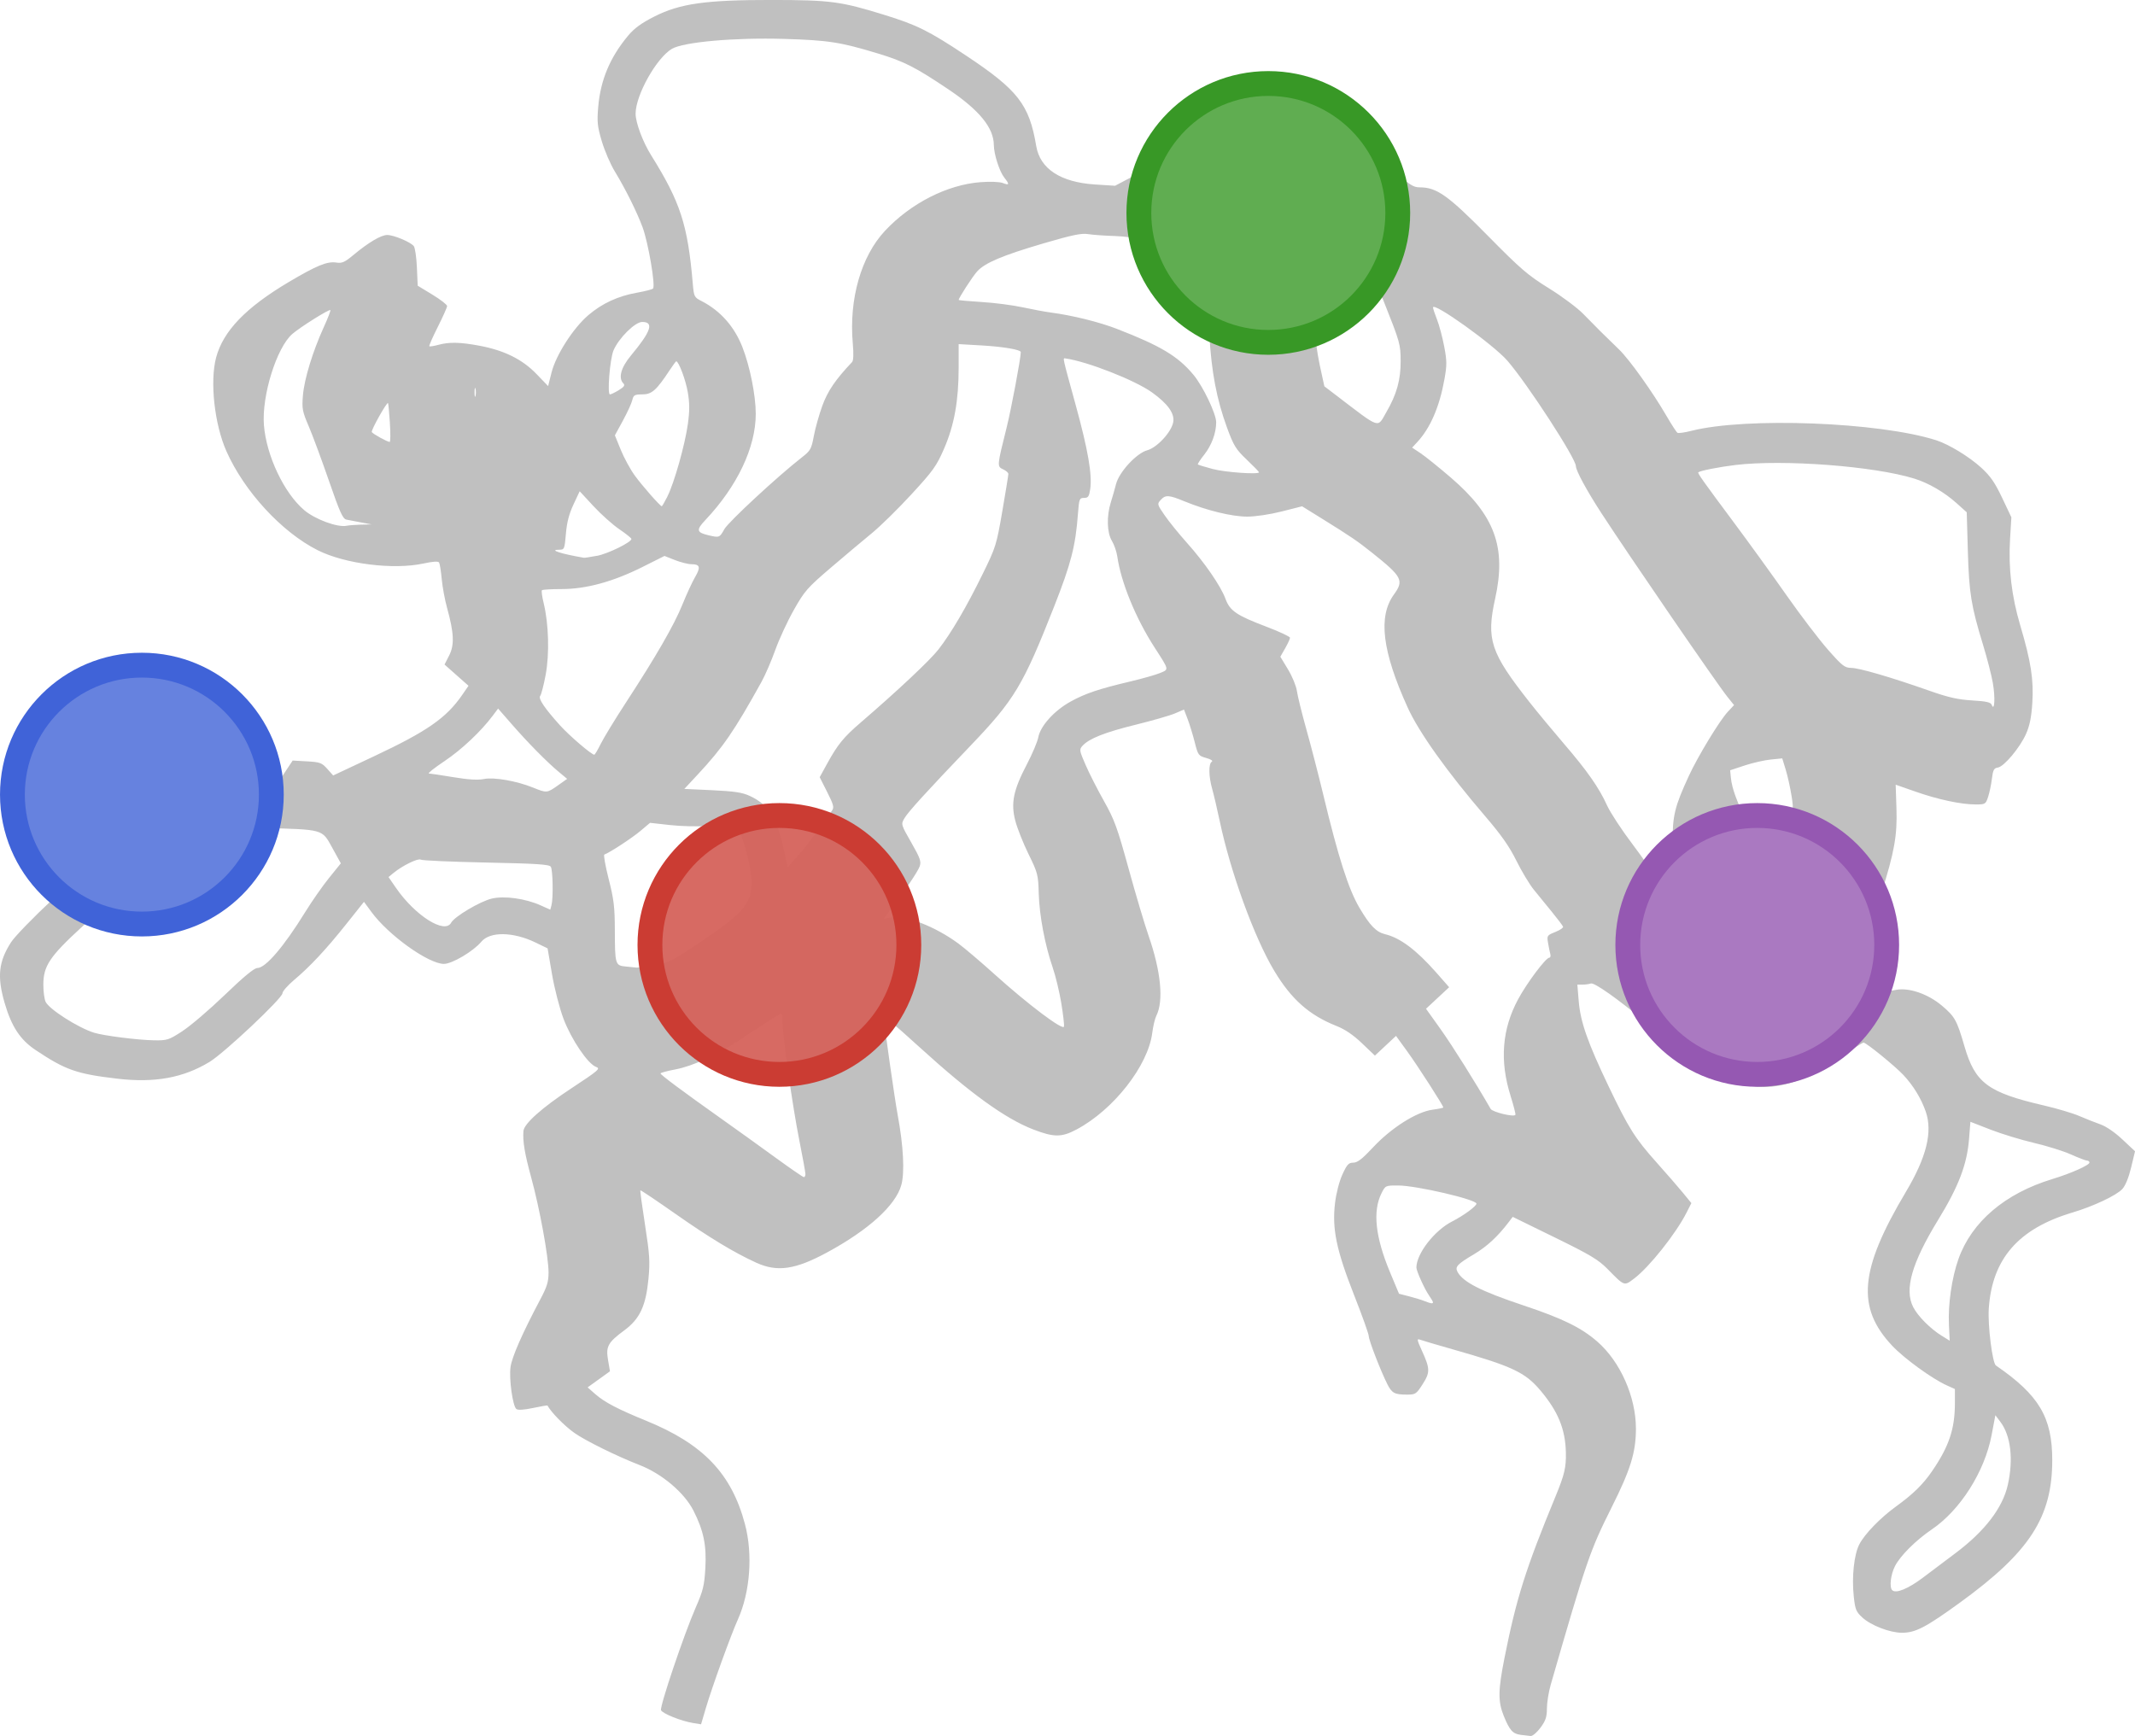 <?xml version="1.0" encoding="UTF-8" standalone="no"?>
<!-- Created with Inkscape (http://www.inkscape.org/) -->

<svg
   xmlns:dc="http://purl.org/dc/elements/1.1/"
   xmlns:cc="http://creativecommons.org/ns#"
   xmlns:rdf="http://www.w3.org/1999/02/22-rdf-syntax-ns#"
   xmlns:svg="http://www.w3.org/2000/svg"
   xmlns="http://www.w3.org/2000/svg"
   xmlns:sodipodi="http://sodipodi.sourceforge.net/DTD/sodipodi-0.dtd"
   xmlns:inkscape="http://www.inkscape.org/namespaces/inkscape"
   width="87.281mm"
   height="70.977mm"
   viewBox="0 0 87.281 70.977"
   version="1.1"
   id="svg1198"
   inkscape:version="0.92.4 (5da689c313, 2019-01-14)"
   sodipodi:docname="logo.svg"
   inkscape:export-filename="/home/ofisette/dev/Dorothy.jl/docs/src/assets/logo.png"
   inkscape:export-xdpi="46.562183"
   inkscape:export-ydpi="46.562183">
  <defs
     id="defs1192" />
  <sodipodi:namedview
     id="base"
     pagecolor="#ffffff"
     bordercolor="#666666"
     borderopacity="1.0"
     inkscape:pageopacity="0.0"
     inkscape:pageshadow="2"
     inkscape:zoom="1.4"
     inkscape:cx="187.83385"
     inkscape:cy="97.35016"
     inkscape:document-units="mm"
     inkscape:current-layer="layer1"
     showgrid="false"
     inkscape:window-width="1920"
     inkscape:window-height="1125"
     inkscape:window-x="0"
     inkscape:window-y="0"
     inkscape:window-maximized="1"
     fit-margin-top="0"
     fit-margin-left="0"
     fit-margin-right="0"
     fit-margin-bottom="0" />
  <g
     inkscape:label="Calque 1"
     inkscape:groupmode="layer"
     id="layer1"
     transform="translate(16.131,-46.62)">
    <path
       style="fill:#c0c0c0;fill-opacity:1;stroke-width:0.085"
       d="m 46.036,117.549 c -0.325,-0.041 -0.455,-0.186 -0.693,-0.776 -0.238,-0.589 -0.232,-1.043 0.03,-2.362 0.487,-2.448 0.866,-3.648 2.095,-6.628 0.358,-0.869 0.429,-1.17 0.416,-1.773 -0.021,-0.959 -0.318,-1.684 -1.043,-2.543 -0.625,-0.741 -1.157,-0.99 -3.587,-1.68 -0.652,-0.185 -1.254,-0.363 -1.337,-0.395 -0.131,-0.051 -0.121,0.008 0.075,0.438 0.344,0.753 0.347,0.898 0.035,1.385 -0.258,0.402 -0.292,0.424 -0.638,0.424 -0.503,0 -0.616,-0.059 -0.797,-0.413 -0.267,-0.523 -0.767,-1.813 -0.767,-1.978 0,-0.086 -0.269,-0.839 -0.597,-1.672 -0.728,-1.848 -0.908,-2.721 -0.781,-3.772 0.049,-0.405 0.174,-0.889 0.303,-1.169 0.186,-0.406 0.253,-0.479 0.443,-0.479 0.17,0 0.368,-0.153 0.816,-0.634 0.738,-0.79 1.774,-1.445 2.422,-1.531 0.243,-0.032 0.442,-0.074 0.442,-0.093 0,-0.075 -1.056,-1.716 -1.482,-2.302 l -0.452,-0.623 -0.431,0.403 -0.431,0.403 -0.528,-0.504 c -0.357,-0.341 -0.693,-0.569 -1.036,-0.705 -1.123,-0.445 -1.853,-1.092 -2.554,-2.262 -0.814,-1.357 -1.789,-4.038 -2.227,-6.121 -0.103,-0.489 -0.241,-1.077 -0.306,-1.307 -0.146,-0.51 -0.155,-1.032 -0.019,-1.116 0.061,-0.038 -0.028,-0.098 -0.228,-0.154 -0.316,-0.089 -0.334,-0.114 -0.468,-0.644 -0.077,-0.304 -0.207,-0.729 -0.289,-0.944 l -0.15,-0.392 -0.367,0.157 c -0.202,0.087 -0.929,0.296 -1.615,0.465 -1.256,0.31 -1.9,0.565 -2.167,0.86 -0.137,0.152 -0.131,0.192 0.131,0.792 0.151,0.348 0.49,1.013 0.753,1.479 0.419,0.744 0.541,1.078 1,2.749 0.288,1.046 0.655,2.282 0.817,2.746 0.505,1.45 0.623,2.663 0.319,3.268 -0.059,0.116 -0.134,0.432 -0.168,0.701 -0.167,1.34 -1.58,3.145 -3.091,3.95 -0.615,0.328 -0.926,0.328 -1.775,7.62e-4 -1.137,-0.438 -2.579,-1.48 -4.615,-3.333 -1.204,-1.096 -1.482,-1.312 -1.482,-1.154 0,0.202 0.433,3.241 0.556,3.899 0.234,1.258 0.291,2.351 0.147,2.864 -0.232,0.829 -1.341,1.836 -3.031,2.751 -1.302,0.705 -2.034,0.812 -2.89,0.425 -0.906,-0.411 -1.92,-1.024 -3.328,-2.012 -0.765,-0.537 -1.403,-0.965 -1.418,-0.951 -0.015,0.015 0.071,0.652 0.191,1.417 0.188,1.205 0.207,1.498 0.14,2.2 -0.106,1.11 -0.353,1.638 -0.984,2.105 -0.676,0.5 -0.764,0.661 -0.668,1.221 l 0.078,0.456 -0.457,0.329 -0.457,0.329 0.323,0.283 c 0.373,0.326 0.924,0.614 2.059,1.076 2.343,0.954 3.499,2.161 4.05,4.23 0.328,1.232 0.214,2.778 -0.286,3.893 -0.292,0.65 -1.057,2.765 -1.312,3.628 l -0.196,0.665 -0.323,-0.052 c -0.483,-0.077 -1.261,-0.389 -1.314,-0.526 -0.057,-0.15 0.944,-3.113 1.416,-4.191 0.304,-0.695 0.354,-0.897 0.396,-1.616 0.054,-0.926 -0.072,-1.538 -0.487,-2.353 -0.372,-0.732 -1.287,-1.506 -2.198,-1.86 -0.935,-0.363 -2.228,-1.001 -2.68,-1.323 -0.401,-0.285 -0.942,-0.837 -1.089,-1.113 -0.006,-0.011 -0.273,0.035 -0.593,0.102 -0.375,0.079 -0.618,0.093 -0.68,0.041 -0.149,-0.124 -0.303,-1.227 -0.238,-1.711 0.055,-0.413 0.48,-1.38 1.218,-2.772 0.275,-0.518 0.337,-0.72 0.337,-1.101 -2.54e-4,-0.637 -0.362,-2.614 -0.713,-3.895 -0.263,-0.961 -0.347,-1.465 -0.314,-1.886 0.024,-0.3 0.758,-0.955 1.955,-1.743 1.121,-0.738 1.206,-0.811 1.016,-0.878 -0.334,-0.117 -1.014,-1.122 -1.333,-1.969 -0.159,-0.421 -0.37,-1.239 -0.47,-1.822 L 6.255,85.394 5.764,85.156 c -0.914,-0.443 -1.865,-0.457 -2.218,-0.033 -0.325,0.39 -1.195,0.906 -1.529,0.906 -0.629,0 -2.263,-1.169 -2.959,-2.117 l -0.309,-0.42 -0.724,0.909 c -0.826,1.037 -1.471,1.728 -2.142,2.294 -0.256,0.216 -0.466,0.457 -0.466,0.534 0,0.202 -2.376,2.44 -2.982,2.808 -1.07,0.65 -2.241,0.864 -3.757,0.687 -1.675,-0.196 -2.123,-0.352 -3.351,-1.171 -0.634,-0.423 -0.989,-0.963 -1.27,-1.932 -0.311,-1.074 -0.246,-1.684 0.265,-2.478 0.151,-0.235 0.928,-1.036 1.728,-1.78 1.224,-1.14 1.522,-1.467 1.89,-2.074 1.069,-1.762 1.144,-1.826 2.262,-1.919 0.307,-0.026 0.864,-0.143 1.236,-0.26 0.587,-0.185 0.883,-0.219 2.223,-0.256 0.85,-0.024 1.545,-0.077 1.545,-0.118 0,-0.041 0.141,-0.288 0.314,-0.548 l 0.314,-0.473 0.585,0.033 c 0.532,0.03 0.607,0.058 0.828,0.305 l 0.243,0.272 1.675,-0.787 C 1.331,76.52 2.116,75.973 2.765,75.031 l 0.257,-0.373 -0.49,-0.434 -0.49,-0.434 0.19,-0.372 c 0.219,-0.43 0.198,-0.917 -0.085,-1.939 -0.091,-0.327 -0.19,-0.861 -0.22,-1.185 -0.03,-0.324 -0.079,-0.629 -0.108,-0.676 -0.035,-0.057 -0.253,-0.043 -0.645,0.042 -1.223,0.264 -3.196,0.017 -4.311,-0.541 -1.47,-0.736 -3.01,-2.406 -3.74,-4.056 -0.488,-1.103 -0.679,-2.848 -0.419,-3.825 0.288,-1.083 1.213,-2.044 2.968,-3.086 1.151,-0.683 1.578,-0.857 1.957,-0.796 0.218,0.035 0.337,-0.018 0.677,-0.302 0.624,-0.52 1.14,-0.827 1.393,-0.827 0.264,0 0.944,0.284 1.084,0.452 0.053,0.064 0.111,0.455 0.129,0.869 l 0.033,0.753 0.602,0.366 c 0.331,0.201 0.601,0.411 0.6,0.466 -6.78e-4,0.055 -0.172,0.439 -0.381,0.854 -0.209,0.415 -0.365,0.77 -0.345,0.789 0.019,0.019 0.181,-0.006 0.36,-0.055 0.447,-0.124 0.907,-0.114 1.705,0.037 1.006,0.191 1.738,0.555 2.311,1.149 l 0.48,0.498 0.139,-0.553 c 0.18,-0.717 0.886,-1.818 1.505,-2.347 0.562,-0.48 1.219,-0.784 1.992,-0.919 0.317,-0.056 0.61,-0.131 0.651,-0.167 0.111,-0.097 -0.194,-1.886 -0.428,-2.513 C 9.897,55.266 9.44,54.347 9.001,53.625 c -0.178,-0.292 -0.416,-0.846 -0.53,-1.23 -0.181,-0.611 -0.199,-0.788 -0.145,-1.418 0.095,-1.095 0.486,-2.022 1.227,-2.906 0.247,-0.295 0.543,-0.51 1.062,-0.773 1.056,-0.535 2.106,-0.682 4.826,-0.679 2.38,0.003 2.796,0.058 4.571,0.606 1.344,0.415 1.825,0.654 3.346,1.664 2.13,1.414 2.59,2.008 2.873,3.702 0.155,0.929 0.996,1.48 2.397,1.571 l 0.826,0.053 0.723,-0.382 c 0.397,-0.21 1.274,-0.799 1.947,-1.307 1.748,-1.32 1.953,-1.448 2.551,-1.589 0.68,-0.16 1.131,-0.161 1.962,-0.002 1.31,0.251 2.011,0.686 4.01,2.488 0.85,0.766 0.983,0.856 1.27,0.857 0.691,0.002 1.153,0.331 2.776,1.978 1.35,1.37 1.635,1.614 2.498,2.149 0.536,0.332 1.17,0.805 1.409,1.053 0.466,0.481 0.866,0.879 1.458,1.449 0.419,0.403 1.366,1.73 1.932,2.704 0.209,0.361 0.414,0.676 0.455,0.702 0.041,0.025 0.295,-0.01 0.564,-0.079 2.236,-0.57 7.696,-0.36 10.015,0.384 0.519,0.167 1.345,0.67 1.838,1.12 0.376,0.343 0.558,0.605 0.856,1.233 l 0.378,0.797 -0.053,0.874 c -0.074,1.205 0.061,2.351 0.417,3.55 0.437,1.471 0.553,2.218 0.492,3.168 -0.037,0.582 -0.108,0.931 -0.256,1.263 -0.253,0.568 -0.902,1.341 -1.155,1.377 -0.159,0.023 -0.197,0.096 -0.241,0.458 -0.029,0.237 -0.099,0.571 -0.155,0.741 -0.099,0.299 -0.115,0.309 -0.511,0.309 -0.595,0 -1.537,-0.201 -2.46,-0.525 l -0.808,-0.283 0.032,0.975 c 0.037,1.1 -0.086,1.785 -0.62,3.473 -0.261,0.823 -0.301,1.053 -0.263,1.487 0.044,0.501 0.039,0.517 -0.211,0.665 l -0.256,0.151 0.324,0.214 c 0.178,0.118 0.465,0.348 0.637,0.512 0.31,0.295 0.312,0.301 0.191,0.592 -0.163,0.391 -0.167,0.385 0.186,0.319 0.528,-0.099 1.302,0.168 1.868,0.645 0.531,0.447 0.615,0.599 0.923,1.661 0.435,1.501 0.956,1.89 3.251,2.422 0.536,0.124 1.183,0.317 1.439,0.428 0.256,0.111 0.644,0.265 0.861,0.341 0.241,0.085 0.596,0.327 0.909,0.621 l 0.514,0.482 -0.159,0.662 c -0.098,0.409 -0.235,0.745 -0.359,0.88 -0.241,0.263 -1.181,0.706 -2.032,0.96 -2.217,0.659 -3.294,1.895 -3.429,3.934 -0.045,0.683 0.148,2.224 0.291,2.322 1.765,1.212 2.304,2.119 2.304,3.874 -8.46e-4,2.328 -0.924,3.754 -3.768,5.817 -1.403,1.018 -1.824,1.237 -2.375,1.237 -0.493,0 -1.267,-0.298 -1.622,-0.625 -0.257,-0.237 -0.293,-0.328 -0.351,-0.878 -0.083,-0.787 0.014,-1.693 0.227,-2.108 0.216,-0.422 0.855,-1.083 1.496,-1.548 0.708,-0.513 1.107,-0.904 1.478,-1.445 0.696,-1.017 0.935,-1.728 0.935,-2.785 v -0.576 l -0.331,-0.149 c -0.601,-0.271 -1.738,-1.096 -2.23,-1.618 -1.477,-1.567 -1.339,-3.112 0.56,-6.298 0.838,-1.406 1.096,-2.444 0.811,-3.272 -0.183,-0.533 -0.512,-1.073 -0.917,-1.504 -0.343,-0.366 -1.52,-1.323 -1.627,-1.323 -0.038,0 -0.366,0.209 -0.729,0.465 -1.547,1.089 -2.771,1.5 -3.887,1.305 -0.405,-0.071 -0.574,-0.139 -0.601,-0.242 -0.022,-0.083 -0.225,-0.209 -0.476,-0.297 -0.883,-0.308 -1.916,-0.972 -3.232,-2.079 -1.105,-0.928 -2.087,-1.621 -2.223,-1.569 -0.065,0.025 -0.216,0.046 -0.336,0.046 h -0.217 l 0.056,0.676 c 0.071,0.854 0.365,1.69 1.224,3.487 0.824,1.721 1.078,2.124 1.979,3.131 0.39,0.436 0.865,0.983 1.056,1.216 l 0.347,0.424 -0.201,0.396 c -0.435,0.856 -1.518,2.217 -2.134,2.684 -0.419,0.317 -0.39,0.328 -1.094,-0.388 -0.375,-0.381 -0.706,-0.579 -2.159,-1.29 l -1.716,-0.84 -0.169,0.222 c -0.447,0.586 -0.886,0.991 -1.408,1.302 -0.693,0.412 -0.791,0.516 -0.68,0.724 0.224,0.419 0.963,0.794 2.713,1.378 1.582,0.528 2.346,0.902 3,1.472 0.944,0.821 1.583,2.265 1.581,3.568 -0.002,0.966 -0.219,1.667 -0.996,3.217 -0.882,1.761 -1.023,2.169 -2.485,7.237 -0.087,0.302 -0.158,0.742 -0.158,0.978 0,0.347 -0.05,0.498 -0.261,0.785 -0.144,0.195 -0.325,0.349 -0.402,0.342 -0.077,-0.007 -0.261,-0.029 -0.407,-0.047 z m 16.459,-6.437 c 0.361,-0.273 0.953,-0.719 1.315,-0.99 1.202,-0.901 1.932,-1.854 2.142,-2.799 0.232,-1.042 0.119,-2.004 -0.301,-2.564 l -0.209,-0.278 -0.155,0.818 c -0.283,1.49 -1.28,3.062 -2.443,3.851 -0.654,0.444 -1.289,1.077 -1.505,1.499 -0.177,0.347 -0.237,0.862 -0.115,0.985 0.15,0.151 0.656,-0.057 1.27,-0.521 z m 1.049,-10.33 c -0.042,-0.827 0.117,-1.922 0.389,-2.688 0.541,-1.52 1.902,-2.68 3.836,-3.267 0.761,-0.231 1.52,-0.569 1.52,-0.677 0,-0.043 -0.045,-0.078 -0.099,-0.078 -0.054,0 -0.35,-0.113 -0.656,-0.251 -0.306,-0.138 -0.988,-0.351 -1.515,-0.474 -0.527,-0.123 -1.327,-0.368 -1.778,-0.543 l -0.82,-0.319 -0.054,0.688 c -0.082,1.05 -0.423,1.947 -1.26,3.314 -1.085,1.773 -1.395,2.857 -1.022,3.579 0.191,0.37 0.704,0.885 1.162,1.166 0.18,0.11 0.327,0.202 0.328,0.203 9.31e-4,10e-4 -0.013,-0.293 -0.032,-0.654 z M 42.45,99.864 c 0,-0.028 -0.071,-0.152 -0.158,-0.275 -0.182,-0.259 -0.52,-1.005 -0.519,-1.146 0.003,-0.57 0.741,-1.52 1.47,-1.889 0.45,-0.228 0.985,-0.62 0.985,-0.722 6e-6,-0.17 -2.452,-0.74 -3.194,-0.743 -0.525,-0.002 -0.528,-5.93e-4 -0.687,0.316 -0.368,0.733 -0.254,1.791 0.347,3.23 l 0.368,0.88 0.419,0.108 c 0.23,0.059 0.514,0.147 0.631,0.194 0.253,0.102 0.339,0.114 0.339,0.046 z M 16.796,94.624 c 0,-0.069 -0.112,-0.688 -0.249,-1.376 -0.279,-1.397 -0.682,-4.244 -0.682,-4.815 0,-0.205 -0.025,-0.372 -0.055,-0.372 -0.053,0 -0.258,0.13 -1.681,1.065 -0.968,0.636 -1.942,1.084 -2.648,1.217 -0.336,0.063 -0.611,0.138 -0.61,0.165 0.002,0.058 0.92,0.741 2.496,1.858 0.605,0.429 1.596,1.14 2.201,1.581 0.605,0.44 1.129,0.801 1.164,0.801 0.035,5.08e-4 0.064,-0.056 0.064,-0.125 z M 45.625,91.432 c -0.454,-1.437 -0.354,-2.73 0.306,-3.957 0.357,-0.664 1.133,-1.7 1.274,-1.7 0.046,0 0.065,-0.067 0.042,-0.148 -0.022,-0.081 -0.064,-0.287 -0.092,-0.456 -0.05,-0.297 -0.04,-0.312 0.295,-0.446 0.191,-0.076 0.335,-0.174 0.319,-0.217 -0.015,-0.043 -0.218,-0.312 -0.451,-0.598 -0.233,-0.286 -0.568,-0.698 -0.745,-0.915 -0.177,-0.217 -0.497,-0.75 -0.712,-1.184 -0.289,-0.584 -0.62,-1.056 -1.276,-1.82 -1.563,-1.821 -2.709,-3.43 -3.172,-4.451 -1.039,-2.292 -1.212,-3.711 -0.562,-4.609 0.422,-0.583 0.348,-0.726 -0.904,-1.724 -0.586,-0.467 -0.859,-0.653 -2.014,-1.37 l -0.833,-0.517 -0.833,0.211 c -0.486,0.123 -1.074,0.211 -1.411,0.211 -0.624,0 -1.651,-0.25 -2.56,-0.623 -0.651,-0.268 -0.78,-0.275 -0.979,-0.056 -0.147,0.162 -0.142,0.182 0.166,0.628 0.174,0.253 0.584,0.759 0.911,1.124 0.721,0.806 1.382,1.765 1.574,2.287 0.181,0.493 0.449,0.676 1.676,1.142 0.53,0.201 0.963,0.404 0.962,0.451 -5.08e-4,0.047 -0.09,0.24 -0.198,0.43 l -0.197,0.345 0.314,0.519 c 0.173,0.286 0.336,0.683 0.363,0.883 0.027,0.2 0.204,0.916 0.393,1.591 0.189,0.675 0.494,1.856 0.679,2.625 0.62,2.585 1.037,3.89 1.487,4.651 0.431,0.729 0.685,0.99 1.049,1.077 0.615,0.147 1.278,0.646 2.095,1.574 l 0.521,0.593 -0.473,0.44 -0.473,0.44 0.6,0.841 c 0.474,0.664 1.439,2.201 2.042,3.253 0.077,0.134 0.967,0.347 1.012,0.242 0.015,-0.034 -0.074,-0.379 -0.196,-0.766 z m 9.458,-2.026 c 0.023,-0.069 0.157,-0.068 0.502,0.003 0.335,0.07 0.582,0.073 0.861,0.01 0.435,-0.097 0.991,-0.341 0.991,-0.434 0,-0.102 -1.406,-0.664 -2.865,-1.145 -0.761,-0.251 -1.399,-0.456 -1.418,-0.456 -0.108,0 0.004,0.355 0.242,0.766 0.306,0.528 0.826,1.032 1.255,1.219 0.352,0.153 0.392,0.156 0.431,0.037 z M -8.672,88.776 c 0.328,-0.212 1.108,-0.879 1.734,-1.482 0.766,-0.738 1.199,-1.096 1.327,-1.096 0.336,0 1.086,-0.876 1.956,-2.286 0.273,-0.442 0.713,-1.072 0.977,-1.399 l 0.481,-0.595 -0.348,-0.631 c -0.427,-0.776 -0.331,-0.749 -2.893,-0.817 -1.84,-0.049 -1.884,-0.046 -2.54,0.165 -0.367,0.118 -0.871,0.236 -1.12,0.262 -0.79,0.082 -0.996,0.243 -1.623,1.272 -0.654,1.074 -0.565,0.972 -2.05,2.337 -1.335,1.226 -1.588,1.607 -1.588,2.383 0,0.268 0.041,0.577 0.091,0.687 0.137,0.301 1.321,1.059 1.979,1.266 0.386,0.122 1.787,0.3 2.445,0.311 0.549,0.009 0.607,-0.009 1.174,-0.376 z M 27.255,87.628 c -0.077,-0.461 -0.235,-1.115 -0.351,-1.452 -0.319,-0.928 -0.545,-2.13 -0.57,-3.026 -0.021,-0.766 -0.041,-0.843 -0.417,-1.609 -0.217,-0.442 -0.461,-1.056 -0.541,-1.363 -0.189,-0.725 -0.081,-1.252 0.477,-2.317 0.22,-0.421 0.428,-0.914 0.462,-1.095 0.086,-0.465 0.652,-1.092 1.316,-1.459 0.61,-0.337 1.149,-0.518 2.458,-0.828 0.489,-0.116 1.033,-0.27 1.208,-0.344 0.366,-0.153 0.377,-0.106 -0.233,-1.051 -0.768,-1.19 -1.368,-2.659 -1.519,-3.713 -0.028,-0.198 -0.127,-0.483 -0.219,-0.635 -0.204,-0.335 -0.224,-1.01 -0.046,-1.577 0.068,-0.216 0.164,-0.552 0.214,-0.748 0.125,-0.491 0.838,-1.264 1.274,-1.381 0.4,-0.108 0.987,-0.741 1.063,-1.147 0.067,-0.355 -0.217,-0.753 -0.869,-1.221 -0.697,-0.499 -2.646,-1.264 -3.54,-1.388 -0.11,-0.015 -0.131,-0.108 0.419,1.893 0.508,1.847 0.684,2.866 0.597,3.45 -0.045,0.306 -0.083,0.36 -0.253,0.36 -0.188,0 -0.202,0.038 -0.249,0.656 -0.099,1.318 -0.281,2.025 -0.971,3.78 -1.271,3.23 -1.622,3.815 -3.415,5.689 -1.813,1.895 -2.554,2.709 -2.708,2.974 -0.143,0.246 -0.142,0.252 0.281,0.991 0.366,0.641 0.413,0.775 0.344,0.974 -0.075,0.215 -0.639,1.05 -1.229,1.818 l -0.253,0.329 0.291,-0.055 c 0.597,-0.112 1.824,0.361 2.784,1.072 0.256,0.19 0.924,0.758 1.484,1.263 1.352,1.218 2.782,2.295 2.821,2.124 0.016,-0.07 -0.034,-0.506 -0.111,-0.967 z M 10.629,86.077 c 0.606,-0.108 0.732,-0.172 1.905,-0.964 1.767,-1.194 2.062,-1.547 2.059,-2.462 -0.002,-0.449 -0.269,-1.579 -0.463,-1.953 -0.168,-0.325 -0.393,-0.378 -1.309,-0.309 -0.406,0.031 -1.107,0.015 -1.558,-0.036 l -0.819,-0.091 -0.402,0.338 c -0.348,0.292 -1.254,0.885 -1.467,0.959 -0.039,0.014 0.041,0.463 0.177,0.999 0.211,0.826 0.249,1.14 0.252,2.074 0.004,1.431 0.014,1.465 0.454,1.505 0.193,0.018 0.389,0.037 0.436,0.044 0.047,0.006 0.377,-0.04 0.733,-0.104 z M 2.313,84.345 c 0.135,-0.252 1.186,-0.875 1.664,-0.987 0.515,-0.12 1.368,-0.002 1.994,0.278 l 0.394,0.176 0.049,-0.182 c 0.077,-0.287 0.057,-1.439 -0.027,-1.572 -0.062,-0.097 -0.562,-0.13 -2.645,-0.173 -1.413,-0.029 -2.617,-0.082 -2.675,-0.118 -0.109,-0.068 -0.75,0.246 -1.112,0.545 l -0.203,0.167 0.305,0.442 c 0.783,1.137 1.999,1.905 2.256,1.424 z M 52.49,82.812 c 0.016,0 -0.032,-0.162 -0.106,-0.36 -0.094,-0.252 -0.136,-0.664 -0.138,-1.376 -0.004,-1.112 0.084,-1.475 0.67,-2.744 0.367,-0.794 1.252,-2.251 1.587,-2.61 l 0.256,-0.274 -0.267,-0.332 c -0.434,-0.54 -4.011,-5.755 -5.165,-7.529 -0.589,-0.907 -1.033,-1.725 -1.033,-1.906 0,-0.316 -1.975,-3.358 -2.8,-4.312 -0.565,-0.654 -3.042,-2.427 -3.042,-2.178 0,0.042 0.074,0.265 0.164,0.494 0.09,0.229 0.222,0.723 0.293,1.098 0.113,0.596 0.114,0.764 0.01,1.343 -0.203,1.133 -0.578,1.997 -1.116,2.575 l -0.205,0.22 0.341,0.226 c 0.187,0.124 0.74,0.569 1.229,0.988 1.811,1.555 2.29,2.855 1.825,4.956 -0.37,1.674 -0.195,2.203 1.395,4.225 0.326,0.414 0.96,1.18 1.408,1.702 0.961,1.118 1.443,1.806 1.773,2.535 0.133,0.292 0.601,1.007 1.042,1.588 0.44,0.581 0.9,1.252 1.021,1.491 l 0.22,0.435 0.305,-0.127 c 0.168,-0.07 0.318,-0.127 0.333,-0.127 z m 4.431,-1.728 c 0.273,-1.237 0.283,-1.337 0.188,-1.926 -0.055,-0.342 -0.163,-0.826 -0.24,-1.076 l -0.14,-0.455 -0.472,0.047 c -0.26,0.026 -0.739,0.135 -1.065,0.243 l -0.593,0.196 0.029,0.296 c 0.045,0.454 0.235,0.971 0.733,1.99 0.449,0.919 1.102,1.99 1.213,1.99 0.032,0 0.187,-0.587 0.346,-1.305 z M 17.295,80.582 c 0.261,-0.365 0.524,-0.733 0.585,-0.818 0.096,-0.132 0.069,-0.238 -0.195,-0.761 l -0.306,-0.607 0.306,-0.557 c 0.427,-0.777 0.672,-1.078 1.358,-1.668 1.507,-1.297 2.845,-2.553 3.188,-2.994 0.524,-0.674 1.141,-1.725 1.801,-3.07 0.546,-1.111 0.572,-1.194 0.812,-2.582 0.136,-0.789 0.248,-1.476 0.248,-1.527 7.1e-5,-0.051 -0.097,-0.136 -0.215,-0.19 -0.252,-0.115 -0.25,-0.132 0.144,-1.707 0.188,-0.752 0.579,-2.833 0.579,-3.085 0,-0.099 -0.716,-0.222 -1.587,-0.272 l -0.953,-0.055 -3.39e-4,0.965 c -5.08e-4,1.354 -0.18,2.349 -0.595,3.307 -0.308,0.71 -0.446,0.903 -1.335,1.869 -0.545,0.593 -1.277,1.311 -1.626,1.596 -0.349,0.285 -1.101,0.918 -1.671,1.405 -0.957,0.819 -1.072,0.95 -1.508,1.721 -0.26,0.459 -0.602,1.198 -0.761,1.642 -0.159,0.444 -0.411,1.028 -0.56,1.297 -1.118,2.019 -1.577,2.686 -2.606,3.791 l -0.552,0.593 1.141,0.053 c 0.893,0.042 1.224,0.091 1.522,0.228 0.785,0.361 1.124,0.896 1.411,2.232 l 0.148,0.687 0.376,-0.415 c 0.207,-0.228 0.59,-0.714 0.851,-1.079 z M 6.674,78.733 7.055,78.464 6.697,78.166 C 6.22,77.768 5.446,76.982 4.778,76.216 l -0.546,-0.626 -0.216,0.288 c -0.487,0.649 -1.276,1.392 -1.979,1.863 -0.411,0.275 -0.696,0.501 -0.635,0.503 0.061,0.002 0.512,0.07 1.001,0.151 0.616,0.102 1.001,0.125 1.252,0.075 0.416,-0.082 1.336,0.079 2.011,0.353 0.553,0.224 0.565,0.223 1.008,-0.089 z m 1.754,-1.7 c 0.12,-0.244 0.579,-0.997 1.019,-1.672 1.244,-1.908 1.984,-3.191 2.319,-4.022 0.169,-0.419 0.401,-0.923 0.516,-1.119 0.239,-0.408 0.205,-0.532 -0.144,-0.532 -0.135,0 -0.439,-0.076 -0.675,-0.169 l -0.429,-0.169 -0.908,0.455 c -1.194,0.598 -2.297,0.899 -3.297,0.899 -0.417,0 -0.779,0.021 -0.805,0.048 -0.026,0.026 0.006,0.264 0.071,0.529 0.207,0.845 0.241,2.083 0.08,2.936 -0.079,0.419 -0.179,0.804 -0.222,0.855 -0.089,0.108 0.179,0.505 0.819,1.214 0.378,0.418 1.281,1.191 1.392,1.191 0.025,3e-5 0.144,-0.2 0.264,-0.444 z m 56.914,-2.477 c -0.058,-0.326 -0.24,-1.036 -0.406,-1.578 -0.486,-1.591 -0.569,-2.103 -0.619,-3.823 l -0.046,-1.59 -0.418,-0.375 C 63.356,66.744 62.717,66.372 62.135,66.19 60.494,65.678 56.78,65.395 54.811,65.632 c -0.649,0.078 -1.433,0.232 -1.512,0.297 -0.041,0.033 0.164,0.322 1.463,2.067 0.607,0.815 1.571,2.148 2.142,2.962 0.571,0.814 1.333,1.814 1.692,2.222 0.586,0.666 0.685,0.743 0.953,0.747 0.333,0.004 1.636,0.385 3.178,0.928 0.796,0.281 1.178,0.367 1.764,0.402 0.581,0.035 0.76,0.075 0.8,0.18 0.117,0.303 0.151,-0.306 0.049,-0.88 z M 8.272,69.346 c 0.446,-0.083 1.406,-0.553 1.41,-0.691 9.23e-4,-0.033 -0.221,-0.211 -0.493,-0.396 -0.272,-0.185 -0.748,-0.61 -1.058,-0.945 l -0.564,-0.609 -0.254,0.542 c -0.18,0.384 -0.27,0.733 -0.309,1.195 -0.053,0.627 -0.064,0.653 -0.269,0.653 -0.452,0 0.05,0.165 1.006,0.33 0.026,0.005 0.265,-0.032 0.53,-0.081 z m 5.208,-1.09 c 0.169,-0.3 2.189,-2.171 3.168,-2.934 0.355,-0.276 0.392,-0.343 0.489,-0.866 0.058,-0.312 0.213,-0.868 0.346,-1.237 0.219,-0.606 0.539,-1.078 1.219,-1.795 0.058,-0.061 0.068,-0.33 0.03,-0.762 -0.161,-1.81 0.34,-3.563 1.316,-4.605 1.055,-1.127 2.543,-1.885 3.906,-1.989 0.397,-0.03 0.777,-0.016 0.91,0.035 0.273,0.104 0.284,0.061 0.059,-0.225 -0.197,-0.251 -0.422,-0.955 -0.425,-1.329 -0.005,-0.706 -0.596,-1.429 -1.86,-2.278 -1.351,-0.907 -1.809,-1.14 -2.874,-1.463 -1.543,-0.468 -2.034,-0.544 -3.857,-0.598 -2.003,-0.059 -4.096,0.127 -4.569,0.406 -0.633,0.374 -1.485,1.896 -1.485,2.653 0,0.365 0.295,1.154 0.635,1.698 1.196,1.916 1.495,2.836 1.701,5.23 0.048,0.557 0.058,0.578 0.36,0.732 0.766,0.393 1.339,1.037 1.669,1.879 0.309,0.789 0.547,1.976 0.547,2.733 0,1.372 -0.755,2.961 -2.066,4.348 -0.376,0.399 -0.355,0.5 0.132,0.615 0.446,0.105 0.453,0.102 0.65,-0.248 z m -14.845,-0.185 0.423,-0.011 -0.423,-0.079 c -0.233,-0.044 -0.504,-0.096 -0.603,-0.116 -0.149,-0.03 -0.27,-0.297 -0.714,-1.583 -0.294,-0.85 -0.664,-1.851 -0.824,-2.224 -0.266,-0.621 -0.286,-0.727 -0.241,-1.27 0.055,-0.67 0.399,-1.795 0.85,-2.786 0.168,-0.368 0.29,-0.684 0.272,-0.703 -0.048,-0.048 -1.229,0.693 -1.554,0.974 -0.643,0.557 -1.258,2.532 -1.162,3.73 0.1,1.252 0.827,2.784 1.651,3.478 0.446,0.376 1.363,0.713 1.732,0.635 0.093,-0.019 0.36,-0.04 0.593,-0.047 z M 11.154,66.916 c 0.279,-0.553 0.72,-2.118 0.837,-2.969 0.073,-0.536 0.072,-0.846 -0.005,-1.295 -0.085,-0.498 -0.371,-1.26 -0.472,-1.26 -0.016,0 -0.136,0.162 -0.266,0.36 -0.544,0.825 -0.731,0.992 -1.117,0.993 -0.321,0.001 -0.364,0.026 -0.413,0.234 -0.03,0.128 -0.202,0.505 -0.383,0.837 l -0.329,0.604 0.243,0.596 c 0.133,0.328 0.39,0.799 0.571,1.047 0.309,0.425 1.039,1.255 1.103,1.255 0.016,0 0.121,-0.181 0.233,-0.402 z m 24.184,-0.989 c 0,-0.02 -0.225,-0.251 -0.501,-0.514 -0.446,-0.425 -0.534,-0.568 -0.804,-1.303 C 33.607,62.95 33.394,61.828 33.306,60.284 33.238,59.103 33.2,58.875 32.968,58.274 32.619,57.367 32.405,57.066 31.951,56.845 31.321,56.536 30.273,56.296 29.447,56.27 c -0.423,-0.013 -0.918,-0.049 -1.101,-0.079 -0.261,-0.044 -0.647,0.037 -1.806,0.376 -1.681,0.493 -2.411,0.801 -2.725,1.151 -0.189,0.211 -0.754,1.083 -0.754,1.164 0,0.016 0.424,0.054 0.942,0.086 0.518,0.031 1.27,0.129 1.672,0.216 0.402,0.087 0.921,0.183 1.154,0.214 0.874,0.114 1.98,0.388 2.713,0.673 1.779,0.69 2.484,1.114 3.115,1.87 0.395,0.474 0.933,1.601 0.931,1.949 -0.003,0.441 -0.187,0.937 -0.489,1.319 -0.161,0.203 -0.278,0.383 -0.26,0.401 0.017,0.017 0.292,0.101 0.61,0.186 0.506,0.135 1.89,0.232 1.89,0.133 z M -0.192,63.91 c -0.029,-0.431 -0.063,-0.795 -0.076,-0.81 -0.047,-0.057 -0.705,1.12 -0.664,1.186 0.047,0.076 0.628,0.397 0.73,0.403 0.034,0.002 0.039,-0.349 0.009,-0.779 z M 40.544,63.472 c 0.42,-0.722 0.588,-1.318 0.585,-2.081 -0.003,-0.7 -0.021,-0.767 -0.702,-2.478 -0.778,-1.955 -1.026,-2.329 -2.126,-3.2 -1.183,-0.938 -1.716,-1.208 -2.531,-1.284 l -0.456,-0.042 0.299,0.264 c 0.407,0.36 0.995,1.24 1.311,1.963 0.327,0.748 0.588,2.01 0.656,3.169 0.028,0.489 0.137,1.281 0.241,1.76 l 0.189,0.871 0.463,0.353 c 1.868,1.425 1.688,1.363 2.071,0.706 z M 3.308,62.513 c -0.021,-0.081 -0.039,-0.015 -0.039,0.148 0,0.163 0.017,0.23 0.039,0.148 0.021,-0.081 0.021,-0.215 0,-0.296 z m 5.858,0.058 c 0.213,-0.13 0.262,-0.199 0.191,-0.271 -0.222,-0.222 -0.107,-0.649 0.311,-1.151 0.82,-0.985 0.947,-1.366 0.454,-1.366 -0.293,0 -0.962,0.665 -1.173,1.166 -0.147,0.349 -0.263,1.798 -0.144,1.797 0.041,-1.7e-4 0.204,-0.079 0.362,-0.175 z"
       id="path921"
       inkscape:connector-curvature="0"
       sodipodi:nodetypes="ccccccccccscscccsscsscccsssccccccccsccssscsscsssccccccccscccccsccccccccccccccccccsccccscsscccssssccssccsscccccsscccssccccsssccscscccsscssccsccsccsscccssscssccsccccsccccccccccscccsccscccccccscsscccccccccccsccsccscsccccsccccscscccccccscscccccccscsccccccccccccccccssscssccccccccccccccccccccccssssccccccccssccccccccsssscssccsssscccscssscscccscccccccscsccccccscccsccsssscccccccccccsccscsccscccsssssssssscsssscccscccccsccccccccsccccsccccccscccccccscscccsccccsccccccsscccccccccsccccccscsssccssccccscscccscccccscccccscscccscccccssccssccsccccccccccscccsccscccccccccccsccccscsccsccccssscssscsssscccccccscscsssccccccssccccccsccscssscscccsccssccsscsscccccccccsccccsscscccsccccssccc" />
    <circle
       cx="55.707"
       cy="-85.254"
       r="5.292"
       id="circle20"
       style="fill:#aa79c1;fill-opacity:1;stroke:#9558b2;stroke-width:1.015;stroke-linecap:butt;stroke-miterlimit:4"
       transform="scale(1,-1)" />
    <circle
       cx="15.731"
       cy="-85.254"
       r="5.292"
       id="circle16"
       style="fill:#d5635c;fill-opacity:0.95;stroke:#cb3c33;stroke-width:1.015;stroke-linecap:butt;stroke-miterlimit:4"
       transform="scale(1,-1)" />
    <circle
       cx="35.719"
       cy="-55.326"
       r="5.292"
       id="circle18"
       style="fill:#60ad51;fill-opacity:1;stroke:#389826;stroke-width:1.015;stroke-linecap:butt;stroke-miterlimit:4"
       transform="scale(1,-1)" />
    <circle
       cx="-10.331"
       cy="-79.107"
       r="5.292"
       id="circle14"
       style="fill:#6682df;fill-opacity:1;stroke:#4063d8;stroke-width:1.015;stroke-linecap:butt;stroke-miterlimit:4"
       transform="scale(1,-1)" />
  </g>
</svg>
